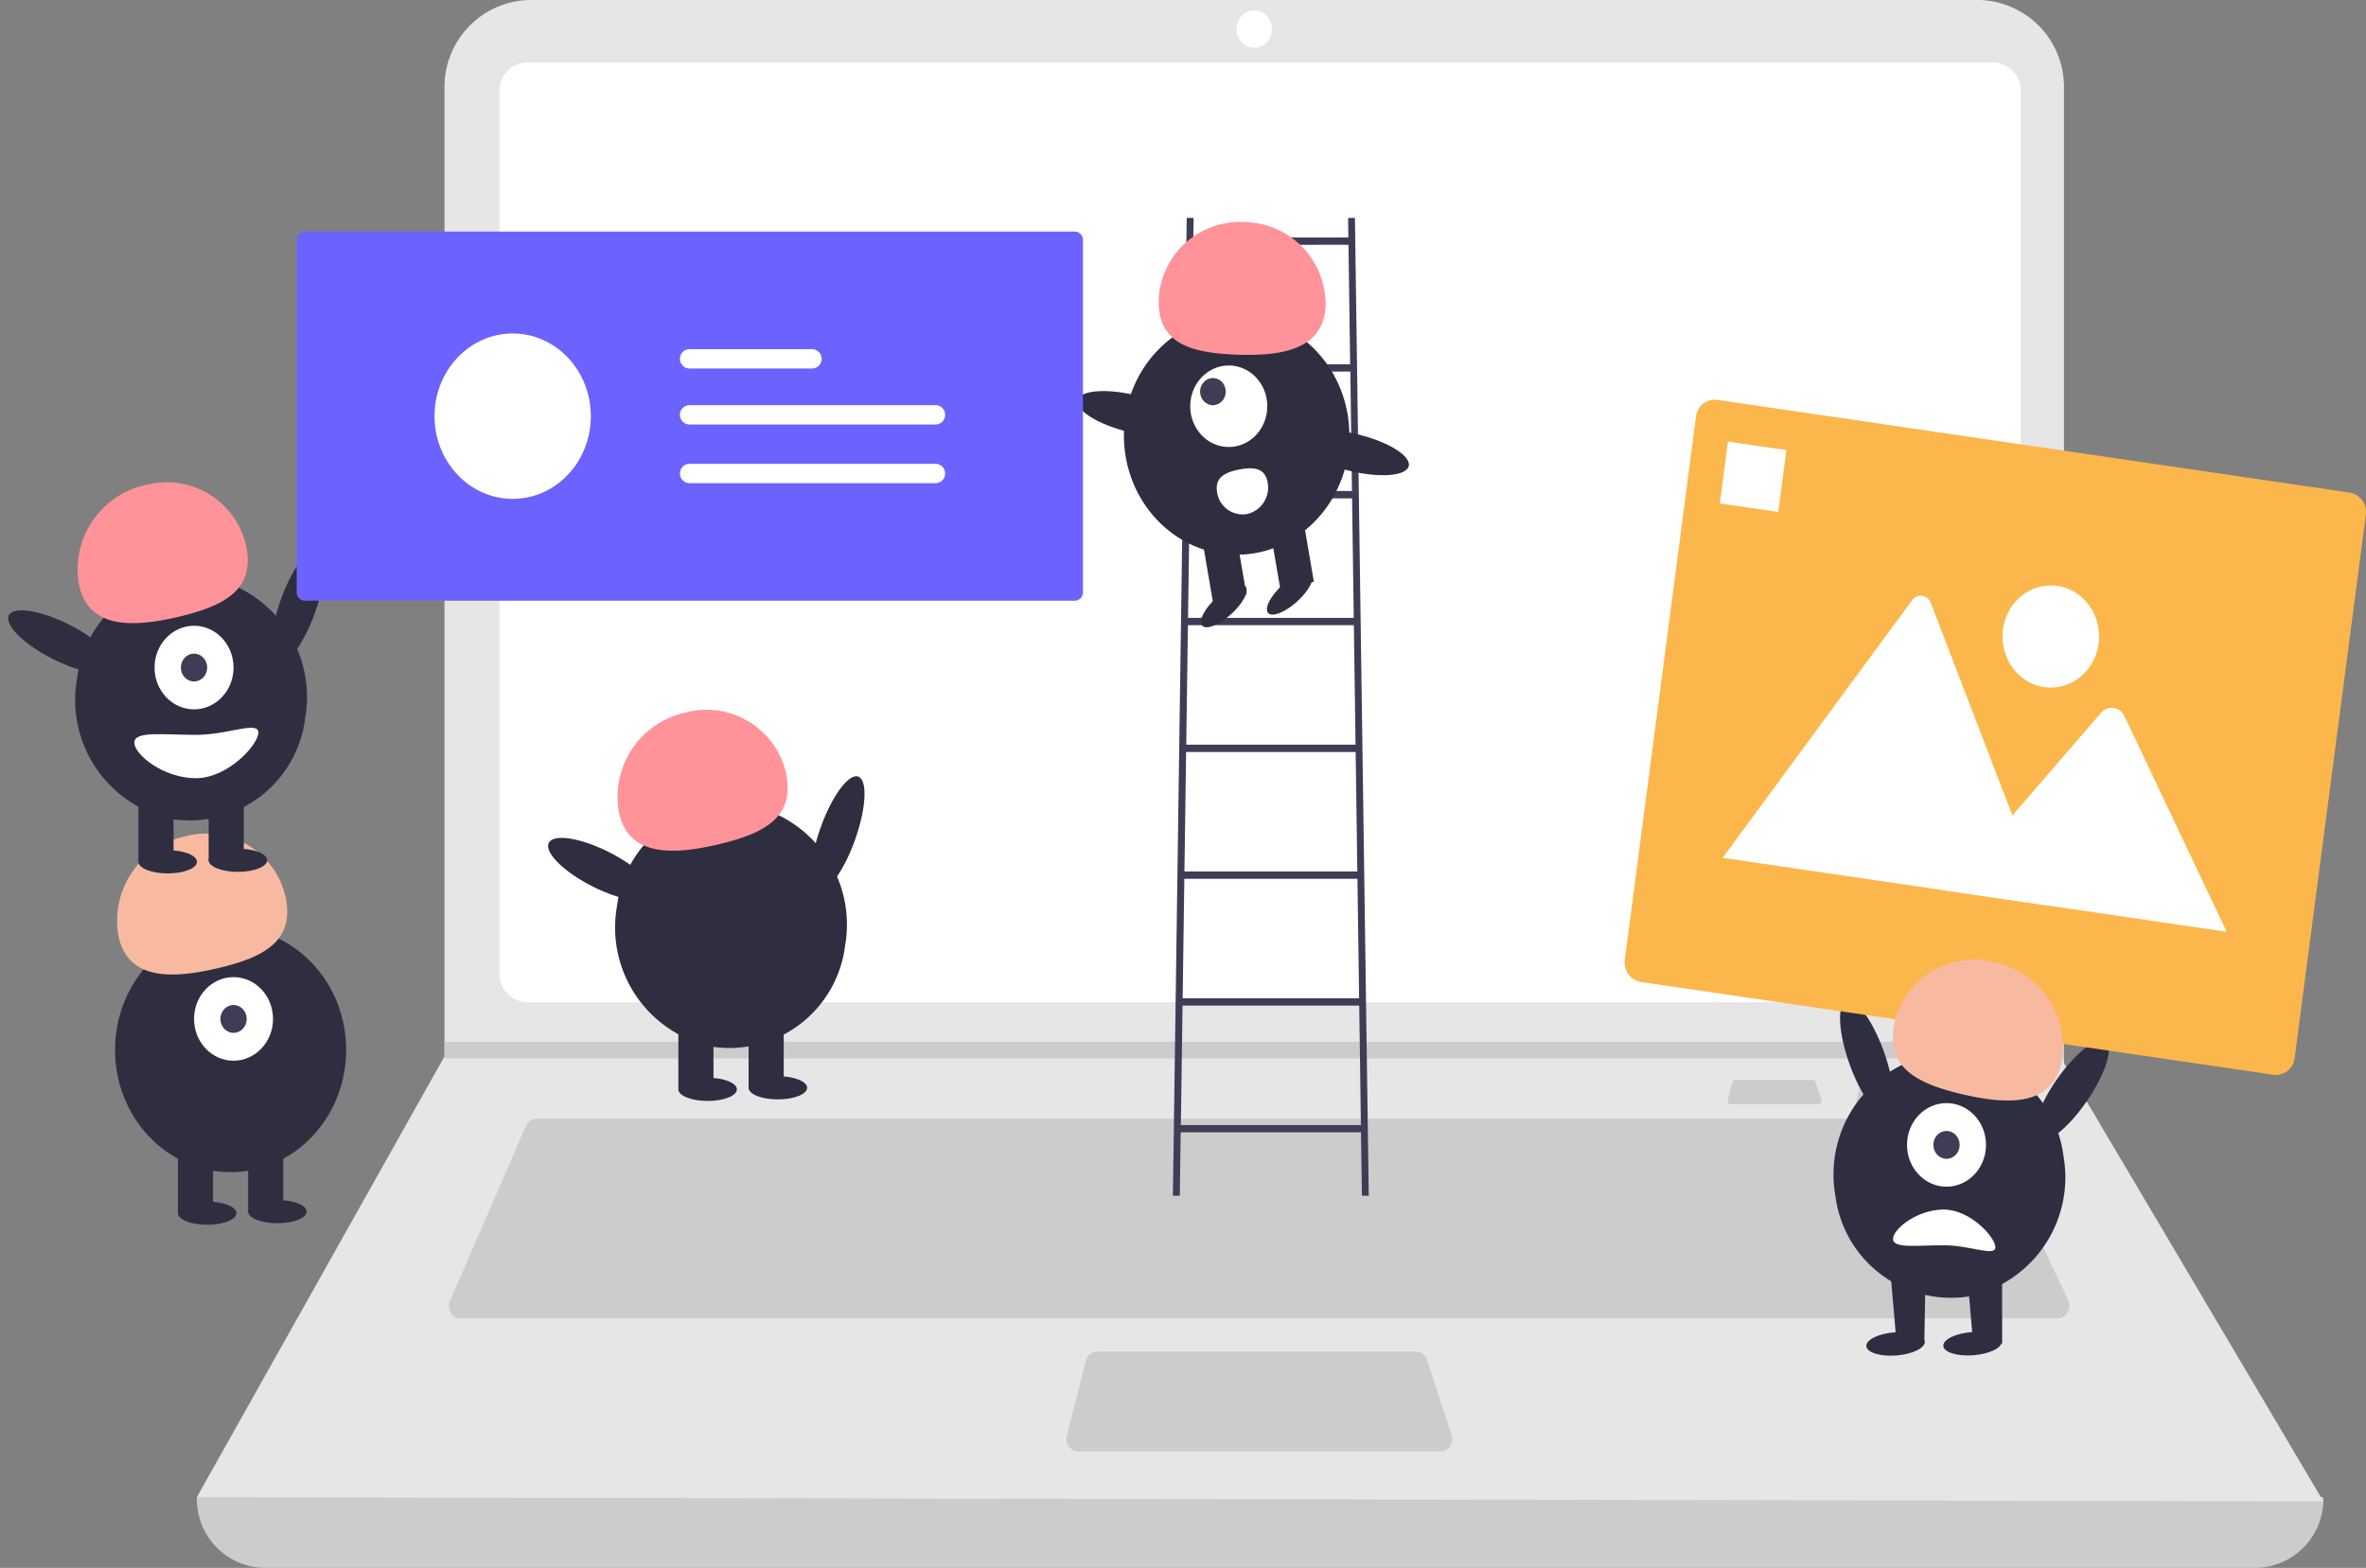 <svg xmlns="http://www.w3.org/2000/svg" width="160.242" height="106.202" viewBox="0 0 160.242 106.202">
  <rect x="0" y="0" width="160.242" height="106.202" fill="#808080" stroke="none"/>
  <defs>
    <style>
      .cls-1 {
        fill: #ccc;
      }

      .cls-2 {
        fill: #e6e6e6;
      }

      .cls-3 {
        fill: #fff;
      }

      .cls-4 {
        fill: #3f3d56;
      }

      .cls-5 {
        fill: #2f2e41;
      }

      .cls-6 {
        fill: #ff9399;
      }

      .cls-7 {
        fill: #f7baa1;
      }

      .cls-8 {
        fill: #6c63ff;
      }

      .cls-9 {
        opacity: 0.2;
      }

      .cls-10 {
        fill: #fbb74c;
      }
    </style>
  </defs>
  <g id="minion-pc" transform="translate(-107.758 -103)">
    <path id="Path_78" data-name="Path 78" class="cls-1" d="M370.505,687.043H235.534a4.663,4.663,0,0,1-4.526-4.789h0a576.755,576.755,0,0,1,144.023,0h0A4.663,4.663,0,0,1,370.505,687.043Z" transform="translate(-109.917 -477.841)"/>
    <path id="Path_79" data-name="Path 79" class="cls-2" d="M375.03,275.587,231.008,275.3,247.7,245.586l.08-.141v-65.5a5.894,5.894,0,0,1,5.721-6.054H351.74a5.894,5.894,0,0,1,5.721,6.054V245.9Z" transform="translate(-109.917 -70.892)"/>
    <path id="Path_80" data-name="Path 80" class="cls-3" d="M345.658,195.864a1.922,1.922,0,0,0-1.863,1.972v59.721a1.922,1.922,0,0,0,1.863,1.972h99.3a1.922,1.922,0,0,0,1.863-1.972V197.836a1.922,1.922,0,0,0-1.863-1.972Z" transform="translate(-202.205 -88.638)"/>
    <path id="Path_81" data-name="Path 81" class="cls-1" d="M330.887,567.913a.8.8,0,0,0-.726.492l-5.143,11.831a.888.888,0,0,0,.053.809.789.789,0,0,0,.672.389H433.9a.79.79,0,0,0,.679-.4.888.888,0,0,0,.035-.822l-5.591-11.831a.791.791,0,0,0-.714-.467Z" transform="translate(-186.781 -389.135)"/>
    <ellipse id="Ellipse_26" data-name="Ellipse 26" class="cls-3" cx="1.198" cy="1.268" rx="1.198" ry="1.268" transform="translate(191.506 103.704)"/>
    <path id="Path_82" data-name="Path 82" class="cls-1" d="M557.13,649.94a.809.809,0,0,0-.771.625l-1.29,5.071a.884.884,0,0,0,.137.734.784.784,0,0,0,.634.331h24.535a.786.786,0,0,0,.651-.355.886.886,0,0,0,.1-.767l-1.659-5.071a.8.8,0,0,0-.755-.569Z" transform="translate(-375.058 -455.387)"/>
    <path id="Path_83" data-name="Path 83" class="cls-1" d="M271.93,366.922v1.127H162.169l.083-.141v-.986Z" transform="translate(-24.386 -193.356)"/>
    <path id="Path_84" data-name="Path 84" class="cls-1" d="M849.937,554.237a.2.2,0,0,0-.188.152l-.314,1.235a.215.215,0,0,0,.033.179.191.191,0,0,0,.154.081H855.6a.191.191,0,0,0,.158-.086.216.216,0,0,0,.025-.187l-.4-1.235a.2.2,0,0,0-.184-.138Z" transform="translate(-615.941 -378.089)"/>
    <path id="Path_85" data-name="Path 85" class="cls-1" d="M801.937,554.237a.2.2,0,0,0-.188.152l-.314,1.235a.215.215,0,0,0,.033.179.191.191,0,0,0,.154.081H807.6a.191.191,0,0,0,.158-.086.215.215,0,0,0,.025-.187l-.4-1.235a.2.2,0,0,0-.184-.138Z" transform="translate(-576.665 -378.089)"/>
    <path id="Path_86" data-name="Path 86" class="cls-4" d="M607.537,316.876H608l-.937-66.232H606.6l.019,1.321h-10.5l.019-1.321h-.468l-.937,66.232h.468l.061-4.294h12.21Zm-.675-47.734H595.881L596,261.05h10.752Zm.007.5.114,8.093H595.759l.114-8.093Zm.121,8.589.114,8.093H595.638l.114-8.093Zm.121,8.589.114,8.093h-11.71l.114-8.093Zm.121,8.589.114,8.093H595.395l.114-8.093Zm-.607-42.944.114,8.093H596l.114-8.093Zm-11.352,59.626.114-8.093h11.967l.114,8.093Z" transform="translate(-407.539 -132.883)"/>
    <ellipse id="Ellipse_27" data-name="Ellipse 27" class="cls-5" cx="7.636" cy="8.08" rx="7.636" ry="8.08" transform="translate(183.876 124.414)"/>
    <path id="Path_102" data-name="Path 102" class="cls-5" d="M.042.024,2.366,0,2.324,4.39,0,4.414Z" transform="translate(193.675 138.5) rotate(-10.261)"/>
    <path id="Path_103" data-name="Path 103" class="cls-5" d="M.042.024,2.366,0,2.324,4.39,0,4.414Z" transform="translate(189.11 139.374) rotate(-10.261)"/>
    <path id="Path_104" data-name="Path 104" class="cls-5" d="M2,0C3.094-.029,3.972.282,3.96.7s-.907.774-2,.8S-.011,1.221,0,.807.907.033,2,0Z" transform="matrix(0.763, -0.646, 0.646, 0.763, 188.643, 144.749)"/>
    <path id="Path_105" data-name="Path 105" class="cls-5" d="M2,0C3.095-.029,3.972.282,3.96.7s-.907.774-2,.8S-.011,1.221,0,.807.907.033,2,0Z" transform="matrix(0.763, -0.646, 0.646, 0.763, 193.113, 143.892)"/>
    <ellipse id="Ellipse_30" data-name="Ellipse 30" class="cls-3" cx="2.61" cy="2.761" rx="2.61" ry="2.761" transform="translate(188.368 127.756)"/>
    <ellipse id="Ellipse_31" data-name="Ellipse 31" class="cls-4" cx="0.87" cy="0.92" rx="0.87" ry="0.92" transform="translate(189.035 128.607)"/>
    <path id="Path_87" data-name="Path 87" class="cls-6" d="M600.726,257.756a5.572,5.572,0,0,0-5.442-5.659,5.511,5.511,0,0,0-5.857,5.173c-.115,2.991,2.054,3.671,5.174,3.8S600.611,260.747,600.726,257.756Z" transform="translate(-403.19 -134.052)"/>
    <path id="Path_106" data-name="Path 106" class="cls-5" d="M1.314,0c.7-.008,1.243,1.7,1.216,3.814S1.916,7.649,1.217,7.658-.026,5.959,0,3.844.616.008,1.314,0Z" transform="matrix(0.223, -0.975, 0.975, 0.223, 180.447, 131.4)"/>
    <path id="Path_107" data-name="Path 107" class="cls-5" d="M1.314,0c.7-.008,1.243,1.7,1.216,3.814S1.916,7.649,1.217,7.658-.026,5.959,0,3.844.616.008,1.314,0Z" transform="matrix(0.223, -0.975, 0.975, 0.223, 195.435, 134.038)"/>
    <path id="Path_88" data-name="Path 88" class="cls-3" d="M614.486,339.776a1.836,1.836,0,0,1-1.4,2.141,1.75,1.75,0,0,1-2.023-1.481v0c-.171-1,.56-1.355,1.505-1.536S614.315,338.775,614.486,339.776Z" transform="translate(-420.876 -204.098)"/>
    <path id="Path_108" data-name="Path 108" class="cls-5" d="M4.136,0c2.271-.042,4.1.478,4.088,1.162S6.36,2.436,4.089,2.478-.013,2,0,1.316,1.865.044,4.136,0Z" transform="matrix(0.357, -0.934, 0.934, 0.357, 161.876, 162.871)"/>
    <path id="Path_109" data-name="Path 109" class="cls-5" d="M8.343,0a7.892,7.892,0,0,1,8.2,7.767A8.24,8.24,0,0,1,8.2,15.678,7.892,7.892,0,0,1,0,7.911,8.24,8.24,0,0,1,8.343,0Z" transform="translate(148.205 172.634) rotate(-80.783)"/>
    <rect id="Rectangle_16" data-name="Rectangle 16" class="cls-5" width="2.378" height="4.508" transform="translate(153.702 172.226)"/>
    <rect id="Rectangle_17" data-name="Rectangle 17" class="cls-5" width="2.378" height="4.508" transform="translate(158.458 172.226)"/>
    <ellipse id="Ellipse_36" data-name="Ellipse 36" class="cls-5" cx="1.982" cy="0.786" rx="1.982" ry="0.786" transform="translate(153.701 176.001)"/>
    <ellipse id="Ellipse_37" data-name="Ellipse 37" class="cls-5" cx="1.982" cy="0.786" rx="1.982" ry="0.786" transform="translate(158.458 175.896)"/>
    <path id="Path_89" data-name="Path 89" class="cls-6" d="M387.761,430.921a5.85,5.85,0,0,1,4.513-6.76,5.52,5.52,0,0,1,6.8,4.087c.632,3-1.439,4.1-4.563,4.838S388.393,433.916,387.761,430.921Z" transform="translate(-238.085 -272.897)"/>
    <path id="Path_110" data-name="Path 110" class="cls-5" d="M1.378,0c.711-.015,1.248,1.743,1.2,3.928S1.913,7.9,1.2,7.911-.046,6.168,0,3.983.667.015,1.378,0Z" transform="translate(144.326 161.353) rotate(-64.626)"/>
    <ellipse id="Ellipse_39" data-name="Ellipse 39" class="cls-5" cx="7.827" cy="8.283" rx="7.827" ry="8.283" transform="translate(115.549 165.83)"/>
    <rect id="Rectangle_18" data-name="Rectangle 18" class="cls-5" width="2.378" height="4.508" transform="translate(119.81 180.613)"/>
    <rect id="Rectangle_19" data-name="Rectangle 19" class="cls-5" width="2.378" height="4.508" transform="translate(124.565 180.613)"/>
    <ellipse id="Ellipse_40" data-name="Ellipse 40" class="cls-5" cx="1.982" cy="0.786" rx="1.982" ry="0.786" transform="translate(119.81 184.387)"/>
    <ellipse id="Ellipse_41" data-name="Ellipse 41" class="cls-5" cx="1.982" cy="0.786" rx="1.982" ry="0.786" transform="translate(124.565 184.283)"/>
    <ellipse id="Ellipse_42" data-name="Ellipse 42" class="cls-3" cx="2.675" cy="2.831" rx="2.675" ry="2.831" transform="translate(120.899 169.185)"/>
    <ellipse id="Ellipse_43" data-name="Ellipse 43" class="cls-4" cx="0.892" cy="0.944" rx="0.892" ry="0.944" transform="translate(122.683 171.072)"/>
    <path id="Path_90" data-name="Path 90" class="cls-7" d="M201.283,474.528a5.85,5.85,0,0,1,4.513-6.76,5.52,5.52,0,0,1,6.8,4.087c.632,3-1.439,4.1-4.563,4.838S201.915,477.523,201.283,474.528Z" transform="translate(-85.499 -308.118)"/>
    <g id="minion-blue">
      <path id="Path_112" data-name="Path 112" class="cls-5" d="M8.343,0a7.892,7.892,0,0,1,8.2,7.767A8.24,8.24,0,0,1,8.2,15.678,7.892,7.892,0,0,1,0,7.911,8.24,8.24,0,0,1,8.343,0Z" transform="translate(111.638 157.222) rotate(-80.783)"/>
      <rect id="Rectangle_20" data-name="Rectangle 20" class="cls-5" width="2.378" height="4.508" transform="translate(117.134 156.813)"/>
      <rect id="Rectangle_21" data-name="Rectangle 21" class="cls-5" width="2.378" height="4.508" transform="translate(121.89 156.813)"/>
      <ellipse id="Ellipse_46" data-name="Ellipse 46" class="cls-5" cx="1.982" cy="0.786" rx="1.982" ry="0.786" transform="translate(117.134 160.588)"/>
      <ellipse id="Ellipse_47" data-name="Ellipse 47" class="cls-5" cx="1.982" cy="0.786" rx="1.982" ry="0.786" transform="translate(121.89 160.483)"/>
      <ellipse id="Ellipse_48" data-name="Ellipse 48" class="cls-3" cx="2.675" cy="2.831" rx="2.675" ry="2.831" transform="translate(118.225 145.386)"/>
      <ellipse id="Ellipse_49" data-name="Ellipse 49" class="cls-4" cx="0.892" cy="0.944" rx="0.892" ry="0.944" transform="translate(120.008 147.273)"/>
      <path id="Path_91" data-name="Path 91" class="cls-6" d="M186.564,350.778a5.85,5.85,0,0,1,4.513-6.76,5.52,5.52,0,0,1,6.8,4.087c.632,3-1.439,4.1-4.563,4.838S187.2,353.773,186.564,350.778Z" transform="translate(-73.456 -208.167)"/>
      <path id="Path_113" data-name="Path 113" class="cls-5" d="M1.378,0c.711-.015,1.248,1.743,1.2,3.928S1.913,7.9,1.2,7.911-.046,6.168,0,3.983.667.015,1.378,0Z" transform="translate(107.758 145.94) rotate(-64.626)"/>
      <path id="Path_92" data-name="Path 92" class="cls-3" d="M207.707,431.221c0,.811,1.973,2.411,4.161,2.411s4.241-2.282,4.241-3.093-2.052.157-4.241.157S207.707,430.41,207.707,431.221Z" transform="translate(-90.851 -277.92)"/>
      <g id="minion-ba">
        <path id="Path_111" data-name="Path 111" class="cls-5" d="M4.136,0c2.271-.042,4.1.478,4.088,1.162S6.36,2.436,4.089,2.478-.013,2,0,1.316,1.865.044,4.136,0Z" transform="matrix(0.357, -0.934, 0.934, 0.357, 125.31, 147.457)"/>
        <path id="Path_93" data-name="Path 93" class="cls-8" d="M268.749,255.461a.562.562,0,0,0-.545.577v23.848a.562.562,0,0,0,.545.577h52.161a.562.562,0,0,0,.545-.577V256.038a.562.562,0,0,0-.545-.577Z" transform="translate(-140.352 -136.774)"/>
        <ellipse id="Ellipse_51" data-name="Ellipse 51" class="cls-3" cx="5.293" cy="5.601" rx="5.293" ry="5.601" transform="translate(137.188 125.588)"/>
        <path id="Path_40" data-name="Path 40" class="cls-3" d="M411.637,316.587a.656.656,0,0,0,0,1.31h16.711a.656.656,0,0,0,.02-1.31H411.637Z" transform="translate(-257.21 -186.144)"/>
        <path id="Path_40-2" data-name="Path 40" class="cls-3" d="M411.637,296.86a.656.656,0,0,0,0,1.31h8.345a.656.656,0,0,0,.02-1.31h-8.365Z" transform="translate(-257.21 -170.21)"/>
        <path id="Path_40-3" data-name="Path 40" class="cls-3" d="M411.637,337.253a.656.656,0,0,0,0,1.31h16.711a.656.656,0,0,0,.02-1.31H411.637Z" transform="translate(-257.21 -202.835)"/>
      </g>
    </g>
    <path id="Path_115" data-name="Path 115" class="cls-5" d="M7.911,0a7.892,7.892,0,0,1,7.767,8.2,8.24,8.24,0,0,1-7.911,8.343A7.892,7.892,0,0,1,0,8.343,8.24,8.24,0,0,1,7.911,0Z" transform="translate(230.724 175.738) rotate(-9.217)"/>
    <path id="Path_94" data-name="Path 94" class="cls-5" d="M732.33,447.932h-2.378l.465,5.4,1.917-.551Z" transform="translate(-488.976 -258.786)"/>
    <path id="Path_95" data-name="Path 95" class="cls-5" d="M703.806,448.005h-2.378l.465,5.4,1.83-.565Z" transform="translate(-465.636 -258.845)"/>
    <path id="Path_118" data-name="Path 118" class="cls-5" d="M1.985,0C3.08,0,3.966.344,3.964.778s-.89.789-1.985.793S0,1.227,0,.793.89,0,1.985,0Z" transform="translate(234.102 193.39) rotate(-4.182)"/>
    <ellipse id="Ellipse_55" data-name="Ellipse 55" class="cls-3" cx="2.675" cy="2.831" rx="2.675" ry="2.831" transform="translate(236.914 177.718)"/>
    <ellipse id="Ellipse_56" data-name="Ellipse 56" class="cls-4" cx="0.892" cy="0.944" rx="0.892" ry="0.944" transform="translate(238.697 179.605)"/>
    <path id="Path_96" data-name="Path 96" class="cls-3" d="M863.077,601.884c0-.668,1.626-1.987,3.43-1.987s3.5,1.881,3.5,2.549-1.691-.13-3.5-.13S863.077,602.553,863.077,601.884Z" transform="translate(-627.109 -414.968)"/>
    <path id="Path_99" data-name="Path 99" class="cls-9" d="M726.1,290.558l-7.468-1.1,4.4-5.1.317-.367.158-.184.253.658Z" transform="translate(-479.711 -126.232)"/>
    <g id="minion-yellow">
      <path id="Path_114" data-name="Path 114" class="cls-5" d="M1.316,0C2-.013,2.52,1.817,2.478,4.089s-.63,4.123-1.314,4.136S-.04,6.407,0,4.136.632.013,1.316,0Z" transform="matrix(0.934, -0.357, 0.357, 0.934, 231.561, 171.261)"/>
      <path id="Path_117" data-name="Path 117" class="cls-5" d="M4.1,0C6.338-.055,8.141.457,8.122,1.15s-1.852,1.3-4.1,1.363S-.019,2.06,0,1.367,1.852.065,4.1,0Z" transform="translate(244.632 179.399) rotate(-53.55)"/>
      <path id="Path_97" data-name="Path 97" class="cls-10" d="M807.017,360.378l-42.847-6.285a1.337,1.337,0,0,1-1.086-1.518l4.817-36.766a1.288,1.288,0,0,1,1.435-1.149l42.846,6.285a1.337,1.337,0,0,1,1.085,1.518l-4.817,36.766A1.288,1.288,0,0,1,807.017,360.378Z" transform="translate(-545.28 -184.578)"/>
      <path id="Path_98" data-name="Path 98" class="cls-3" d="M821.558,404.679l-21.874-3.209a.426.426,0,0,1-.081-.019l12.83-17.445a.713.713,0,0,1,.681-.3.74.74,0,0,1,.58.482l5.276,13.744.253.658Z" transform="translate(-575.171 -240.353)"/>
      <path id="Path_100" data-name="Path 100" class="cls-3" d="M902.237,438.366l-18.919-2.775,4.4-5.1.317-.367,5.739-6.643a.944.944,0,0,1,.749-.281.963.963,0,0,1,.7.4.939.939,0,0,1,.057.1Z" transform="translate(-643.671 -272.252)"/>
      <ellipse id="Ellipse_58" data-name="Ellipse 58" class="cls-3" cx="3.271" cy="3.462" rx="3.271" ry="3.462" transform="translate(243.381 142.653)"/>
      <path id="Path_119" data-name="Path 119" class="cls-3" d="M0,0,4,.03l.03,4.229-4-.03Z" transform="translate(224.787 132.909) rotate(7.893)"/>
    </g>
    <path id="Path_101" data-name="Path 101" class="cls-7" d="M874.418,518.9a5.85,5.85,0,0,0-4.513-6.76,5.52,5.52,0,0,0-6.8,4.087c-.632,3,1.439,4.1,4.563,4.838S873.786,521.892,874.418,518.9Z" transform="translate(-627.038 -343.954)"/>
    <path id="Path_120" data-name="Path 120" class="cls-5" d="M1.985,0C3.08,0,3.966.344,3.964.778s-.89.789-1.985.793S0,1.227,0,.793.89,0,1.985,0Z" transform="translate(239.317 193.376) rotate(-4.182)"/>
  </g>
</svg>
